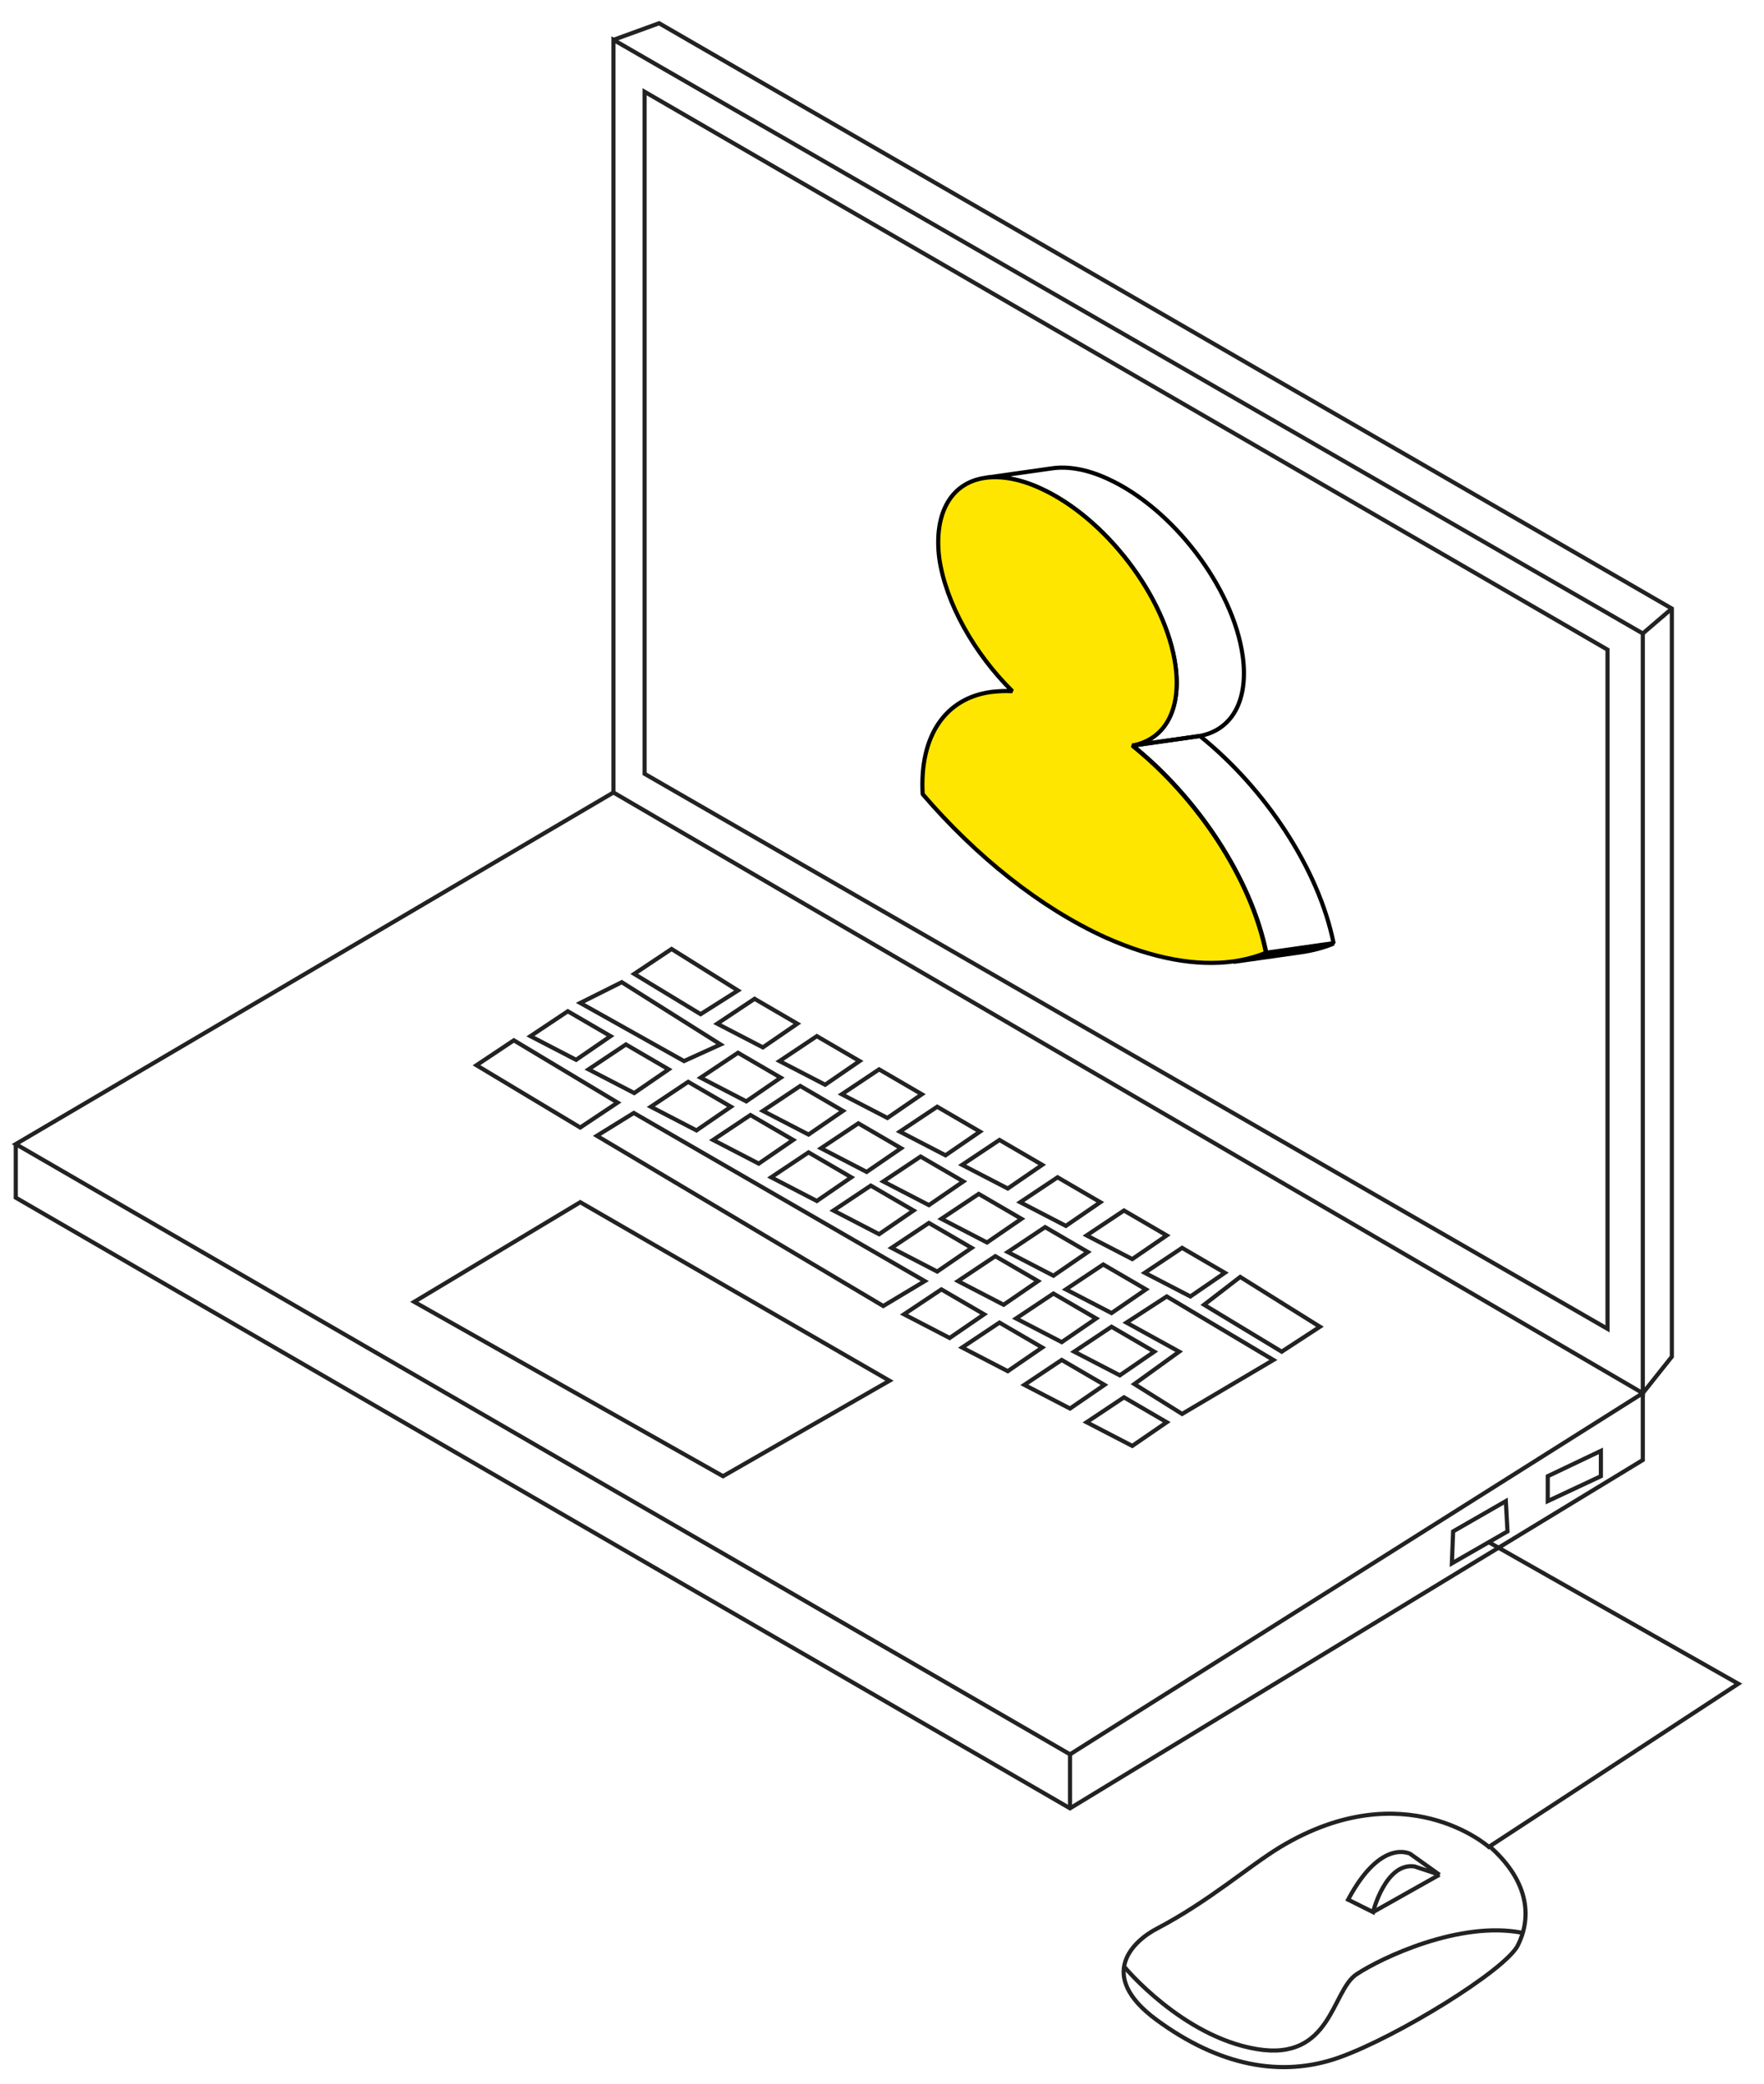 <?xml version="1.0" encoding="utf-8"?>
<!-- Generator: Adobe Illustrator 25.2.0, SVG Export Plug-In . SVG Version: 6.00 Build 0)  -->
<svg version="1.1" id="Layer_1" xmlns="http://www.w3.org/2000/svg" xmlns:xlink="http://www.w3.org/1999/xlink" x="0px" y="0px"
     viewBox="0 0 425 502" style="enable-background:new 0 0 425 502;" xml:space="preserve">
<style type="text/css">
	.st0{fill:none;stroke:#222222;stroke-miterlimit:10;}
	.st1{fill:none;stroke:#222222;}
	.st2{enable-background:new    ;}
	.st3{fill:#ffe600;stroke:#000000;stroke-miterlimit:1;}
	.st4{clip-path:url(#SVGID_6_);enable-background:new    ;}
	.st5{fill:none;stroke:#000000;stroke-miterlimit:1;}
</style>
    <g>
	<polygon class="st0" points="155.3,22.1 155.3,186.4 387.3,320.1 387.3,156.5 	"/>
        <polygon class="st0" points="147.8,9.6 147.8,190.9 395.8,335.6 395.8,152.6 	"/>
        <line class="st0" x1="395.8" y1="152.6" x2="402.8" y2="146.6"/>
        <polyline class="st0" points="147.8,190.9 3.8,275.6 257.8,422.6 395.8,335.6 402.8,326.8 402.8,146.6 158.8,5.6 147.8,9.6 	"/>
        <polyline class="st0" points="3.8,275.6 3.8,288.5 257.8,435.6 395.8,351.7 395.8,335.6 	"/>
        <line class="st0" x1="257.8" y1="422.6" x2="257.8" y2="435.6"/>
        <polygon class="st0" points="139.8,289.6 99.8,313.6 174.2,355.6 214.3,332.6 	"/>
        <polygon class="st0" points="350.1,368.9 349.8,376.6 363.2,368.9 362.8,361.6 	"/>
        <polygon class="st0" points="372.9,355.6 372.9,361.6 385.7,355.6 385.7,349.5 	"/>
        <path class="st0" d="M358.7,371.5l60.1,34.1l-60.1,39.3c0,0-20.2-18-50.2,0c-7.6,4.6-17.2,13.1-29.8,19.7c-5.2,2.7-15,11,0,22
		s30,14,44,9s40-21,43-27s3.4-14.9-7-24"/>
        <path class="st0" d="M270.9,473.8c0,0,13.9,16.8,31.9,19.8s18-14,24-18s25-13,40-10"/>
        <path class="st1" d="M324.8,457.6l6,3c0,0,3-12,10-11l6,2l-7-5C339.8,446.6,332.8,442.6,324.8,457.6z"/>
        <line class="st0" x1="330.8" y1="460.6" x2="346.8" y2="451.6"/>
        <polygon class="st0" points="114.8,256.6 139.8,271.6 148.8,265.6 123.8,250.6 	"/>
        <polygon class="st0" points="143.8,273.6 212.8,314.6 222.8,308.6 152.7,268.1 	"/>
        <polygon class="st0" points="217.8,316.6 228.8,322.3 237.1,316.6 226.8,310.6 	"/>
        <polygon class="st0" points="127.8,249.6 138.8,255.3 147.1,249.6 136.8,243.6 	"/>
        <polygon class="st0" points="141.8,257.6 152.8,263.3 161.1,257.6 150.8,251.6 	"/>
        <polygon class="st0" points="156.8,266.6 167.8,272.3 176.1,266.6 165.8,260.6 	"/>
        <polygon class="st0" points="171.8,274.6 182.8,280.3 191.1,274.6 180.8,268.6 	"/>
        <polygon class="st0" points="185.8,283.6 196.8,289.3 205.1,283.6 194.8,277.6 	"/>
        <polygon class="st0" points="200.8,291.6 211.8,297.3 220.1,291.6 209.8,285.6 	"/>
        <polygon class="st0" points="214.8,300.6 225.8,306.3 234.1,300.6 223.8,294.6 	"/>
        <polygon class="st0" points="230.8,308.6 241.8,314.3 250.1,308.6 239.8,302.6 	"/>
        <polygon class="st0" points="244.8,317.6 255.8,323.3 264.1,317.6 253.8,311.6 	"/>
        <polygon class="st0" points="258.8,325.6 269.8,331.3 278.1,325.6 267.8,319.6 	"/>
        <polygon class="st0" points="168.8,259.6 179.8,265.3 188.1,259.6 177.8,253.6 	"/>
        <polygon class="st0" points="183.8,267.6 194.8,273.3 203.1,267.6 192.8,261.6 	"/>
        <polygon class="st0" points="197.8,276.6 208.8,282.3 217.1,276.6 206.8,270.6 	"/>
        <polygon class="st0" points="212.8,284.6 223.8,290.3 232.1,284.6 221.8,278.6 	"/>
        <polygon class="st0" points="226.8,293.6 237.8,299.3 246.1,293.6 235.8,287.6 	"/>
        <polygon class="st0" points="242.8,301.6 253.8,307.3 262.1,301.6 251.8,295.6 	"/>
        <polygon class="st0" points="256.8,310.6 267.8,316.3 276.1,310.6 265.8,304.6 	"/>
        <polygon class="st0" points="172.8,246.6 183.8,252.3 192.1,246.6 181.8,240.6 	"/>
        <polygon class="st0" points="187.8,255.6 198.8,261.3 207.1,255.6 196.8,249.6 	"/>
        <polygon class="st0" points="202.8,263.6 213.8,269.3 222.1,263.6 211.8,257.6 	"/>
        <polygon class="st0" points="216.8,272.6 227.8,278.3 236.1,272.6 225.8,266.6 	"/>
        <polygon class="st0" points="231.8,280.6 242.8,286.3 251.1,280.6 240.8,274.6 	"/>
        <polygon class="st0" points="245.8,289.6 256.8,295.3 265.1,289.6 254.8,283.6 	"/>
        <polygon class="st0" points="261.8,297.6 272.8,303.3 281.1,297.6 270.8,291.6 	"/>
        <polygon class="st0" points="275.8,306.6 286.8,312.3 295.1,306.6 284.8,300.6 	"/>
        <polygon class="st0" points="231.8,324.6 242.8,330.3 251.1,324.6 240.8,318.6 	"/>
        <polygon class="st0" points="246.8,333.6 257.8,339.3 266.1,333.6 255.8,327.6 	"/>
        <polygon class="st0" points="261.8,342.6 272.8,348.3 281.1,342.6 270.8,336.6 	"/>
        <polygon class="st0" points="139.8,241.6 164.8,255.6 173.6,251.6 149.8,236.6 	"/>
        <polygon class="st0" points="152.8,234.6 168.8,244.3 177.8,238.6 161.8,228.6 	"/>
        <polygon class="st0" points="290.1,314.3 298.8,307.6 318,319.6 308.8,325.6 	"/>
        <polygon class="st0" points="281.1,312.3 306.8,327.6 284.8,340.6 273.3,333.4 284.1,325.6 271.4,318.6 	"/>
</g>
    <g>
	<g class="st2">
		<g class="st2">
			<defs>
				<path id="SVGID_1_" class="st2" d="M237.4,115.1l16.2-2.3c3.7-0.5,8.2,0.2,13.2,2.5c15.7,7.1,30.3,26.2,32.6,42.7
					c1.5,10.9-2.7,17.9-10.4,19.3l-16.2,2.3c7.6-1.4,11.9-8.4,10.4-19.3c-2.3-16.5-16.9-35.6-32.6-42.7
					C245.7,115.4,241.2,114.6,237.4,115.1z"/>
			</defs>
            <clipPath id="SVGID_2_">
				<use xlink:href="#SVGID_1_"  style="overflow:visible;"/>
			</clipPath>
            <use xlink:href="#SVGID_1_"  style="overflow:visible;fill:none;stroke:#000000;stroke-miterlimit:1;"/>
		</g>
        <g>
			<path class="st3" d="M237.4,115.1c3.7-0.5,8.2,0.2,13.2,2.5c15.7,7.1,30.3,26.2,32.6,42.7c1.5,10.9-2.7,17.9-10.4,19.3
				c15.7,12.6,28.6,32,32.2,49.9c-2.4,1-5.1,1.7-7.9,2.1c-8.7,1.2-19.2-0.6-30.8-5.8c-15.8-7.2-31.2-19.6-44-34.5
				c-0.8-14.2,5.6-23.1,16.4-24.6c1.7-0.2,3.4-0.3,5.2-0.2c-9.1-9-16-21.1-17.6-32C224.9,123.3,229.4,116.2,237.4,115.1z"/>
		</g>
        <g class="st2">
			<defs>
				<path id="SVGID_3_" class="st2" d="M272.9,179.6l16.2-2.3c15.7,12.6,28.6,32,32.2,49.9l-16.2,2.3
					C301.5,211.7,288.6,192.2,272.9,179.6z"/>
			</defs>
            <clipPath id="SVGID_4_">
				<use xlink:href="#SVGID_3_"  style="overflow:visible;"/>
			</clipPath>
            <use xlink:href="#SVGID_3_"  style="overflow:visible;fill:none;stroke:#000000;stroke-miterlimit:1;"/>
		</g>
        <g class="st2">
			<defs>
				<path id="SVGID_5_" class="st2" d="M305.1,229.6l16.2-2.3c-2.4,1-5.1,1.7-7.9,2.1l-16.2,2.3C300,231.3,302.6,230.6,305.1,229.6z
					"/>
			</defs>
            <clipPath id="SVGID_6_">
				<use xlink:href="#SVGID_5_"  style="overflow:visible;"/>
			</clipPath>
            <g class="st4">
				<path class="st5" d="M305.1,229.6l16.2-2.3c-2.4,1-5.1,1.7-7.9,2.1l-16.2,2.3C300,231.3,302.6,230.6,305.1,229.6"/>
			</g>
            <use xlink:href="#SVGID_5_"  style="overflow:visible;fill:none;stroke:#000000;stroke-miterlimit:1;"/>
		</g>
	</g>
</g>
</svg>
